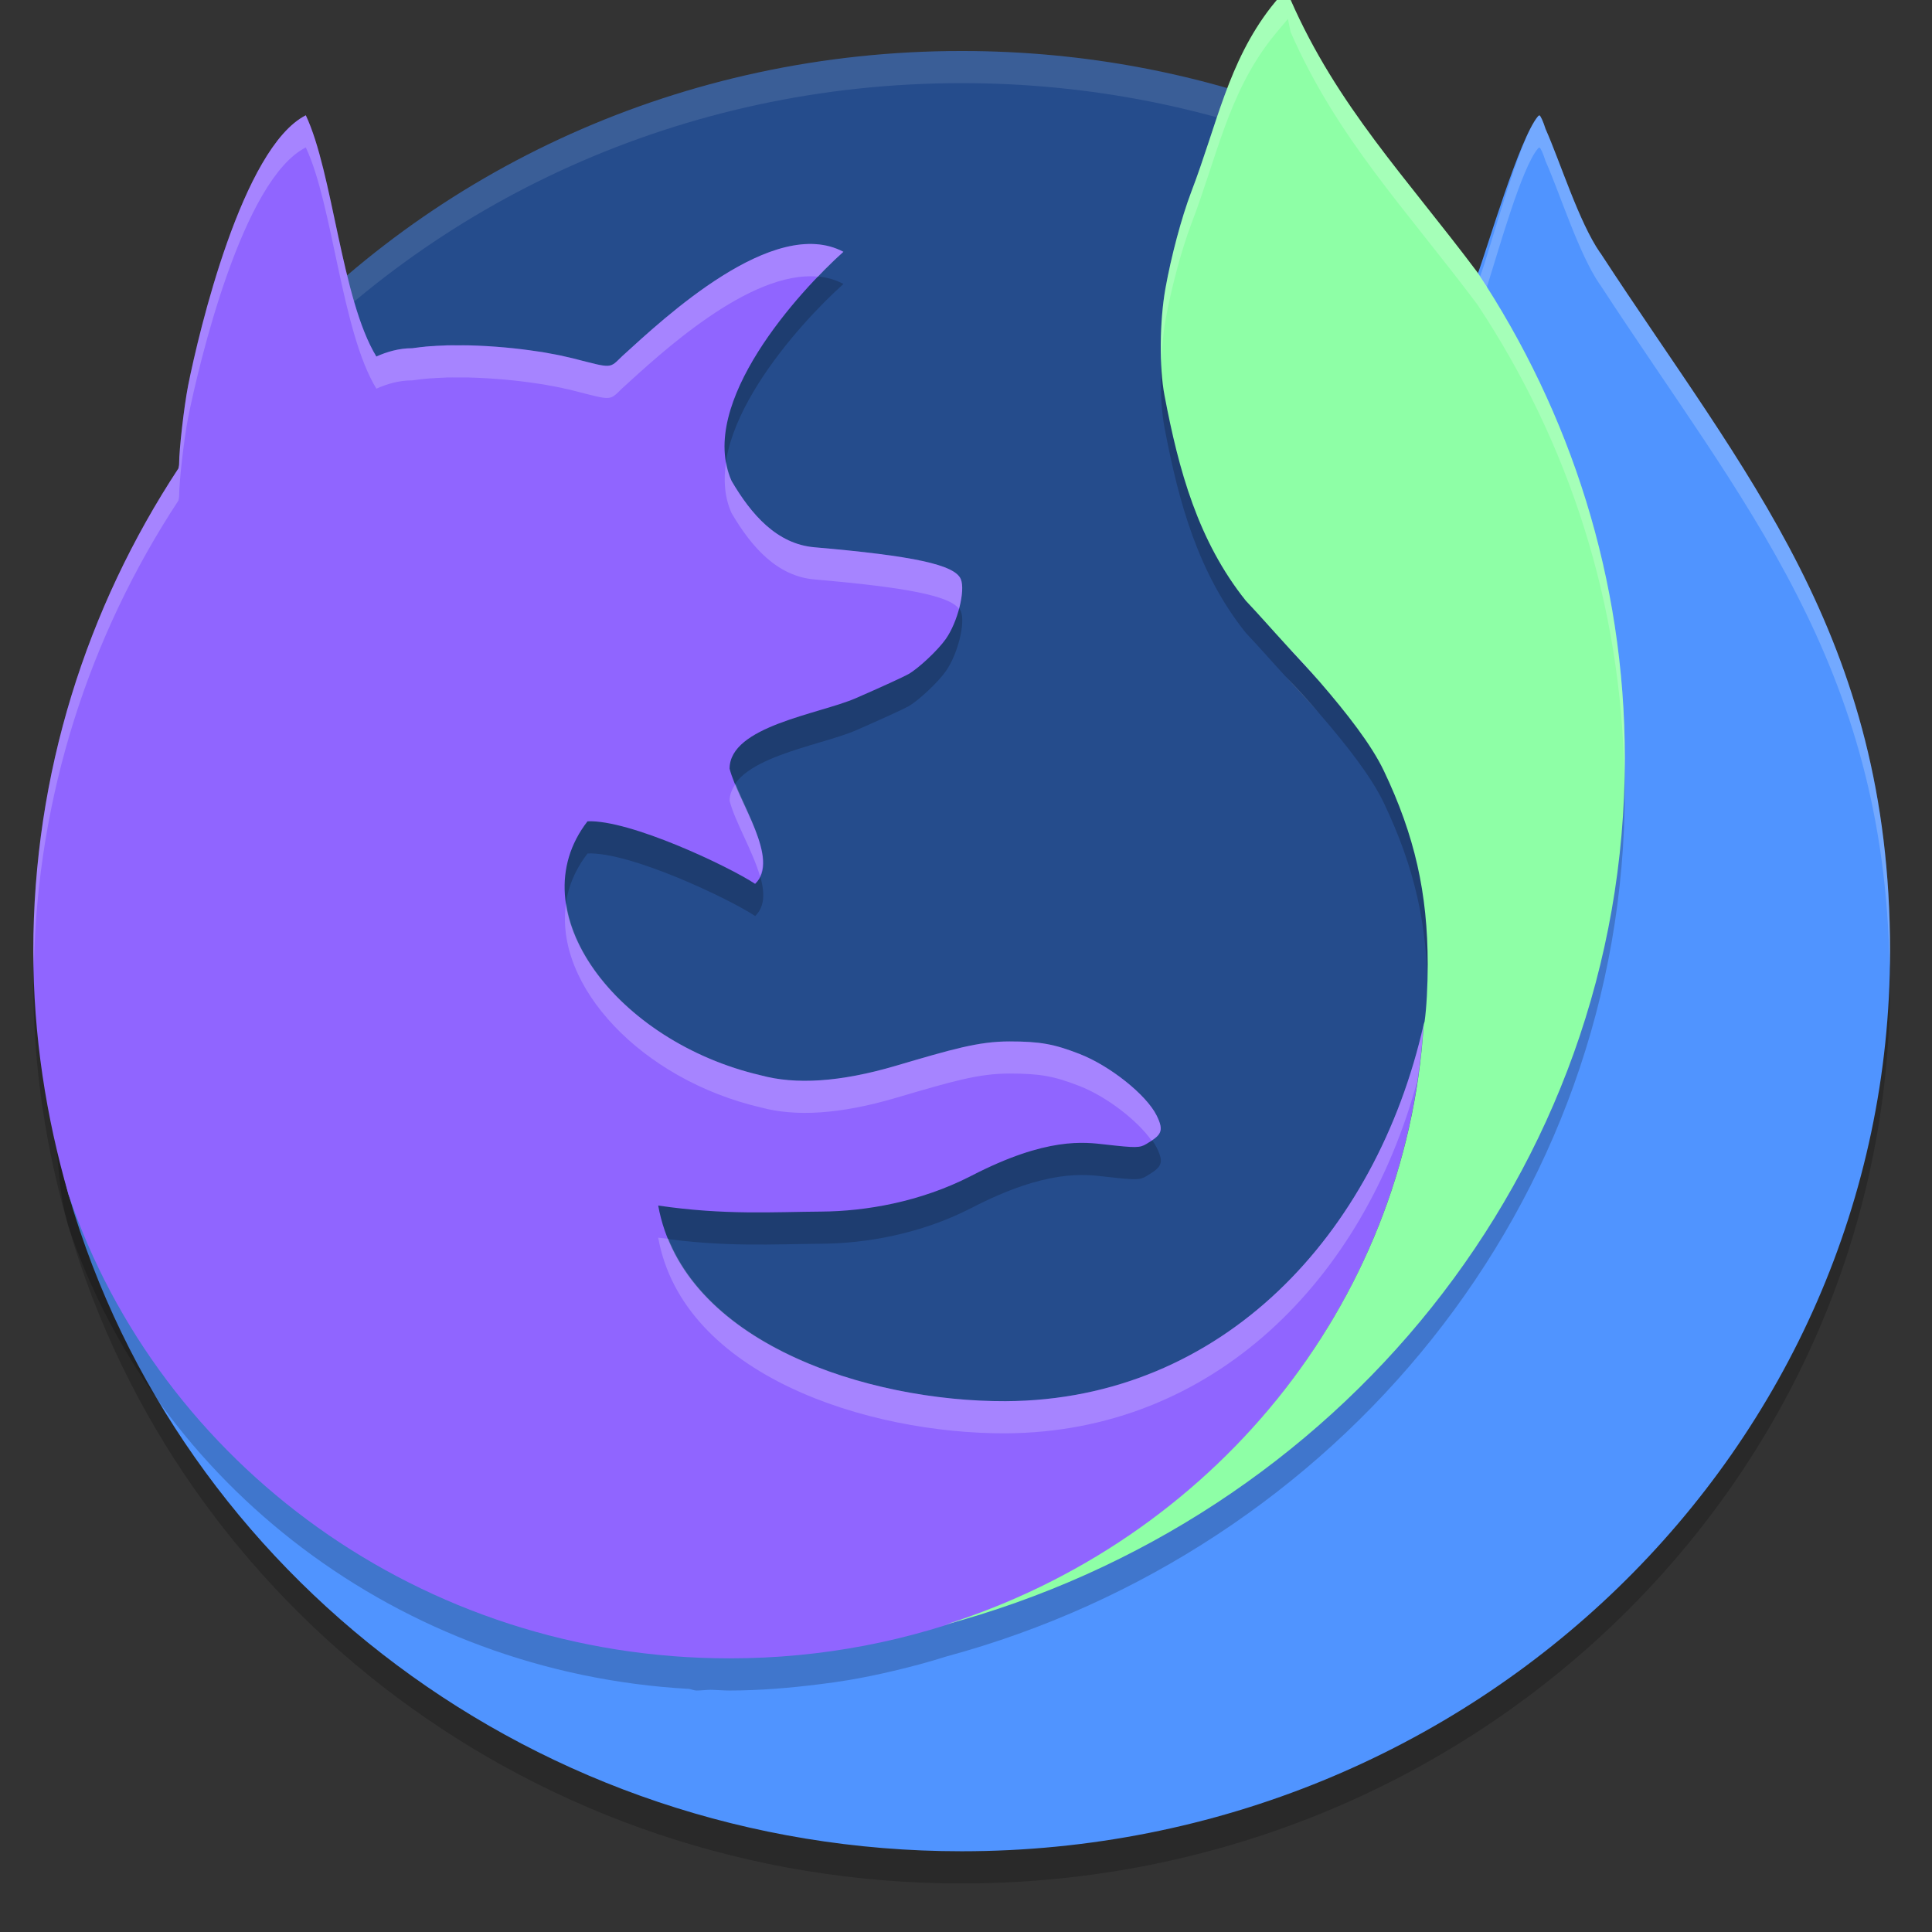 <?xml version="1.0" encoding="UTF-8" standalone="no"?>
<svg
   xmlns:dc="http://purl.org/dc/elements/1.1/"
   xmlns:cc="http://creativecommons.org/ns#"
   xmlns:rdf="http://www.w3.org/1999/02/22-rdf-syntax-ns#"
   xmlns:svg="http://www.w3.org/2000/svg"
   xmlns="http://www.w3.org/2000/svg"
   xmlns:sodipodi="http://sodipodi.sourceforge.net/DTD/sodipodi-0.dtd"
   xmlns:inkscape="http://www.inkscape.org/namespaces/inkscape"
   width="96"
   height="96"
   version="1"
   id="svg22"
   sodipodi:docname="fox.svg"
   inkscape:version="0.92.4 (5da689c313, 2019-01-14)">
  <rect width="100%" height="100%" fill="#333333" stroke="none"/>
  <defs
     id="defs26" />
  <sodipodi:namedview
     pagecolor="#ffffff"
     bordercolor="#666666"
     borderopacity="1"
     objecttolerance="10"
     gridtolerance="10"
     guidetolerance="10"
     inkscape:pageopacity="0"
     inkscape:pageshadow="2"
     inkscape:window-width="1366"
     inkscape:window-height="719"
     id="namedview24"
     showgrid="false"
     inkscape:zoom="3.9395752"
     inkscape:cx="28.05547"
     inkscape:cy="31.809624"
     inkscape:window-x="0"
     inkscape:window-y="0"
     inkscape:window-maximized="1"
     inkscape:current-layer="svg22" />
  <path
     style="opacity:0.2;stroke-width:1.622"
     d="m 76.494,7.333 c -0.023,0 -0.043,0.019 -0.071,0.044 -0.93,1.09 -2.372,6.612 -2.87,7.937 -0.049,-0.066 -0.093,-0.117 -0.142,-0.181 4.621,6.967 7.324,15.242 7.324,24.141 0,20.56 -14.324,37.837 -33.813,43.067 -3.363,1.06 -6.94,1.66 -10.67,1.66 -0.307,0 -0.608,-0.03 -0.914,-0.037 -0.247,0.004 -0.486,0.037 -0.734,0.037 -5.507,0 -21.801,-21.269 -32.557,-33.482 0.055,1.161 0.137,2.313 0.277,3.451 0.013,0.108 0.019,0.217 0.032,0.324 0.093,0.718 0.207,1.427 0.335,2.134 0.004,0.023 0.009,0.046 0.013,0.069 0.246,1.345 0.217,2.673 0.578,3.975 0.008,0.031 0.011,0.063 0.019,0.094 0.036,0.13 0.065,0.264 0.103,0.393 0.006,0.017 0.014,0.033 0.019,0.05 5.464,18.791 23.232,32.578 44.361,32.578 25.477,0 46.131,-20.025 46.131,-44.726 0,-15.654 -7.232,-23.699 -14.39,-34.687 0,-0.007 0.004,-0.012 -0.019,-0.019 C 78.451,12.623 77.536,9.666 76.796,8 76.681,7.633 76.543,7.333 76.494,7.333 Z"
     id="path2"
     inkscape:connector-curvature="0" />
  <path
     style="fill:#254c8c;stroke-width:1.622"
     d="M 68.935,10.164 C 67.431,9.373 66.764,6.422 65.163,5.794 59.805,3.691 53.939,2.534 47.785,2.534 c -13.902,0 -26.33,5.903 -34.773,15.275 -1.103,34.842 39.346,73.152 56.779,60.875 9.888,-6.964 2.517,-46.093 -0.855,-68.52 z"
     id="path4"
     inkscape:connector-curvature="0" />
  <path
     style="opacity:0.1;fill:#ffffff;stroke-width:1.622"
     d="m 47.785,2.534 c -13.902,0 -26.328,5.903 -34.772,15.275 -0.017,0.529 0.004,1.061 0.006,1.591 8.444,-9.368 20.867,-15.269 34.765,-15.269 6.38,0 12.449,1.243 17.965,3.494 1.394,0.569 1.863,3.44 3.182,4.134 1.994,13.261 5.842,31.164 6.082,46.389 C 75.037,42.59 70.996,23.896 68.932,10.165 67.613,9.472 67.144,6.598 65.75,6.029 60.234,3.777 54.165,2.534 47.785,2.534 Z"
     id="path6"
     inkscape:connector-curvature="0" />
  <path
     style="fill:#5094ff;stroke-width:1.622"
     d="m 76.494,5.735 c -0.023,0 -0.043,0.019 -0.071,0.044 -0.93,1.09 -2.536,6.612 -3.034,7.937 -0.049,-0.066 -0.093,-0.117 -0.142,-0.181 4.621,6.967 7.158,15.242 7.158,24.141 0,20.56 -13.994,37.197 -33.483,42.427 -3.363,1.06 -6.94,1.66 -10.67,1.66 -0.307,0 -0.608,-0.03 -0.914,-0.037 -0.247,0.004 -0.486,0.037 -0.734,0.037 -5.507,0 -21.801,-20.629 -32.557,-32.843 0.055,1.161 0.137,2.313 0.277,3.451 0.013,0.108 0.019,0.217 0.032,0.324 0.093,0.718 0.207,1.427 0.335,2.134 0.004,0.023 0.009,0.046 0.013,0.069 0.246,1.345 0.217,2.673 0.578,3.975 0.008,0.031 0.011,0.063 0.019,0.094 0.036,0.13 0.065,0.264 0.103,0.393 0.006,0.017 0.014,0.033 0.019,0.05 5.464,18.791 23.232,32.578 44.361,32.578 25.477,0 46.131,-20.025 46.131,-44.726 0,-15.654 -7.232,-23.699 -14.39,-34.687 0,-0.007 0.004,-0.012 -0.019,-0.019 C 78.451,11.026 77.536,8.068 76.796,6.403 76.681,6.036 76.543,5.735 76.494,5.735 Z"
     id="path8"
     inkscape:connector-curvature="0" />
  <path
     style="opacity:0.2;stroke-width:1.622"
     d="m 63.996,0.937 -0.553,0.661 c -0.095,0.114 -0.187,0.229 -0.283,0.349 -2.134,2.745 -2.689,5.848 -3.964,9.179 -0.486,1.278 -1,3.207 -1.287,4.811 -0.287,1.608 -0.313,3.904 -0.045,5.31 0.707,3.724 1.668,7.232 4.042,10.202 0.668,0.705 1.297,1.429 1.963,2.153 0.577,0.627 1.166,1.249 1.699,1.866 1.387,1.606 2.582,3.146 3.192,4.424 1.533,3.214 2.182,6.072 2.182,9.628 0,1.072 -0.06,2.176 -0.154,2.833 -0.012,0.052 -0.033,0.098 -0.045,0.15 v 0.006 c -0.063,1.006 -0.186,1.994 -0.338,2.973 0.152,-0.979 0.275,-1.968 0.338,-2.973 -2.366,10.456 -10.026,18.657 -20.768,18.713 -6.834,0.025 -16.028,-2.877 -17.267,-9.721 3.292,0.486 5.758,0.316 8.109,0.3 2.173,-0.015 4.908,-0.47 7.44,-1.772 3.772,-1.953 5.642,-1.676 6.674,-1.56 1.521,0.171 1.707,0.171 2.04,-0.031 0.705,-0.429 0.91,-0.6 0.502,-1.416 -0.515,-1.031 -2.322,-2.47 -3.836,-3.057 -1.268,-0.492 -1.956,-0.617 -3.475,-0.618 -1.547,-8.49e-4 -2.861,0.391 -5.65,1.211 -2.785,0.819 -4.982,0.94 -6.699,0.474 -7.143,-1.658 -12.094,-8.128 -8.617,-12.623 2.091,-0.093 7.004,2.231 8.328,3.107 1.267,-1.207 -0.827,-4.025 -1.268,-5.722 0,-2.118 4.453,-2.709 6.281,-3.507 1.204,-0.524 2.377,-1.061 2.606,-1.192 0.499,-0.283 1.462,-1.186 1.853,-1.741 0.597,-0.846 0.988,-2.418 0.747,-2.983 -0.303,-0.71 -2.339,-1.153 -7.272,-1.579 -1.862,-0.161 -3.137,-1.622 -4.119,-3.301 -1.72,-3.855 3.381,-9.439 5.56,-11.381 -3.466,-1.834 -8.921,3.3 -10.986,5.179 -0.661,0.634 -0.46,0.623 -2.465,0.112 -0.134,-0.034 -0.27,-0.062 -0.412,-0.094 -0.051,-0.011 -0.104,-0.027 -0.154,-0.037 -0.092,-0.02 -0.189,-0.038 -0.283,-0.056 -0.067,-0.013 -0.137,-0.025 -0.206,-0.037 -0.078,-0.013 -0.153,-0.03 -0.232,-0.044 -0.083,-0.013 -0.167,-0.03 -0.251,-0.044 -0.06,-0.009 -0.12,-0.015 -0.18,-0.025 -0.531,-0.081 -1.082,-0.15 -1.641,-0.2 -0.611,-0.055 -1.223,-0.092 -1.815,-0.106 -0.178,-0.004 -0.355,0 -0.528,0 -0.187,-3.8e-4 -0.369,-0.005 -0.547,0 -0.035,8.73e-4 -0.068,0.004 -0.103,0.006 -0.15,0.004 -0.3,0.012 -0.444,0.019 -0.023,0.001 -0.039,0.004 -0.058,0.006 -0.159,0.009 -0.309,0.017 -0.457,0.031 -0.023,0.001 -0.027,0.004 -0.039,0.006 -0.152,0.013 -0.292,0.031 -0.431,0.05 h -0.006 c -0.062,0.009 -0.127,0.015 -0.187,0.025 -0.661,-0.002 -1.266,0.181 -1.783,0.412 C 16.967,16.471 16.543,10.172 15.195,7.326 12.04,8.929 9.881,18.082 9.345,20.767 c -0.205,1.068 -0.443,3.141 -0.444,3.875 -2.107e-4,0.106 -0.028,0.149 -0.032,0.225 -4.558,6.935 -7.214,15.159 -7.214,23.992 0,4.198 0.635,8.247 1.75,12.099 4.345,12.783 16.391,22.151 30.82,22.962 0.002,2.85e-4 0.004,-3.09e-4 0.006,0 0.121,0.019 0.262,0.081 0.373,0.081 0.24,0 0.472,-0.032 0.711,-0.037 0.003,8.5e-5 0.006,-8.3e-5 0.01,0 0.31,0.008 0.615,0.037 0.927,0.037 1.519,0 3.006,-0.128 4.473,-0.312 0.47,-0.059 0.939,-0.122 1.403,-0.2 0.771,-0.128 1.529,-0.288 2.281,-0.465 0.881,-0.207 1.75,-0.44 2.603,-0.711 19.442,-5.26 33.723,-22.511 33.723,-43.038 0,-8.899 -2.703,-17.174 -7.324,-24.141 C 69.864,10.397 66.45,6.876 64.131,1.592 Z M 70.239,56.374 c -0.125,0.678 -0.265,1.35 -0.431,2.012 0.166,-0.662 0.307,-1.335 0.431,-2.012 z m -0.698,3.023 c -0.181,0.635 -0.387,1.259 -0.605,1.878 0.217,-0.619 0.424,-1.243 0.605,-1.878 z m -0.933,2.817 c -0.285,0.738 -0.6,1.462 -0.936,2.175 0.336,-0.713 0.651,-1.436 0.936,-2.175 z m -1.493,3.282 c -0.304,0.586 -0.615,1.166 -0.952,1.732 0.337,-0.565 0.649,-1.146 0.952,-1.732 z m -1.689,2.886 c -0.261,0.399 -0.527,0.795 -0.804,1.182 0.277,-0.388 0.544,-0.783 0.804,-1.182 z m -1.673,2.346 c -0.267,0.341 -0.547,0.671 -0.827,1.001 0.28,-0.331 0.56,-0.66 0.827,-1.001 z m -1.902,2.234 c -0.108,0.116 -0.225,0.223 -0.335,0.337 0.11,-0.114 0.227,-0.221 0.335,-0.337 z M 9.692,74.023 c 1.38,1.965 2.912,3.817 4.589,5.541 -1.675,-1.722 -3.209,-3.578 -4.589,-5.541 z m 48.747,2.109 c -0.125,0.102 -0.243,0.212 -0.37,0.312 0.127,-0.1 0.245,-0.21 0.37,-0.312 z m -2.014,1.519 c -0.183,0.128 -0.365,0.256 -0.55,0.381 0.185,-0.124 0.368,-0.253 0.55,-0.381 z m -2.384,1.532 c -0.089,0.052 -0.178,0.102 -0.267,0.153 0.089,-0.051 0.179,-0.101 0.267,-0.153 z"
     id="path10"
     inkscape:connector-curvature="0" />
  <path
     style="fill:#9065ff;stroke-width:1.622"
     d="m 15.195,5.729 c -3.154,1.603 -5.313,10.756 -5.85,13.44 -0.205,1.068 -0.443,3.141 -0.444,3.875 -2.106e-4,0.106 -0.028,0.149 -0.032,0.225 -4.558,6.935 -7.214,15.159 -7.214,23.992 0,4.198 0.635,8.247 1.75,12.099 4.548,13.379 17.525,23.043 32.847,23.043 18.396,0 33.393,-13.93 34.488,-31.498 -2.364,10.459 -10.024,18.663 -20.768,18.719 -6.834,0.025 -16.028,-2.877 -17.267,-9.721 3.292,0.486 5.758,0.316 8.109,0.3 2.173,-0.015 4.908,-0.47 7.44,-1.772 3.772,-1.953 5.642,-1.676 6.674,-1.56 1.521,0.171 1.707,0.171 2.04,-0.031 0.705,-0.429 0.91,-0.6 0.502,-1.416 -0.515,-1.031 -2.322,-2.47 -3.836,-3.057 -1.268,-0.492 -1.956,-0.617 -3.475,-0.618 -1.547,-8.5e-4 -2.861,0.391 -5.65,1.211 -2.785,0.819 -4.982,0.94 -6.699,0.474 -7.143,-1.658 -12.094,-8.128 -8.617,-12.623 2.091,-0.093 7.004,2.231 8.328,3.107 1.267,-1.207 -0.827,-4.025 -1.268,-5.722 0,-2.118 4.453,-2.709 6.281,-3.507 1.204,-0.524 2.377,-1.061 2.606,-1.192 0.499,-0.283 1.462,-1.186 1.853,-1.741 0.597,-0.846 0.988,-2.418 0.747,-2.983 -0.303,-0.71 -2.339,-1.153 -7.272,-1.579 -1.862,-0.161 -3.137,-1.622 -4.119,-3.301 -1.72,-3.855 3.381,-9.439 5.56,-11.381 -3.466,-1.834 -8.921,3.3 -10.986,5.179 -0.661,0.634 -0.46,0.623 -2.465,0.112 -0.134,-0.034 -0.27,-0.062 -0.412,-0.094 -0.051,-0.011 -0.104,-0.027 -0.154,-0.037 -0.092,-0.02 -0.189,-0.038 -0.283,-0.056 -0.067,-0.013 -0.137,-0.025 -0.206,-0.037 -0.078,-0.013 -0.153,-0.03 -0.232,-0.044 -0.083,-0.013 -0.167,-0.03 -0.251,-0.044 -0.06,-0.009 -0.12,-0.015 -0.18,-0.025 -0.531,-0.081 -1.082,-0.15 -1.641,-0.2 -0.611,-0.055 -1.223,-0.092 -1.815,-0.106 -0.178,-0.004 -0.355,0 -0.528,0 -0.187,-3.8e-4 -0.369,-0.005 -0.547,0 -0.035,8.72e-4 -0.068,0.004 -0.103,0.006 -0.15,0.004 -0.3,0.012 -0.444,0.019 -0.023,0.001 -0.039,0.004 -0.058,0.006 -0.159,0.009 -0.309,0.017 -0.457,0.031 -0.023,0.001 -0.027,0.004 -0.039,0.006 -0.152,0.013 -0.292,0.031 -0.431,0.05 h -0.006 c -0.062,0.009 -0.127,0.015 -0.187,0.025 -0.661,-0.002 -1.266,0.181 -1.783,0.412 C 16.967,14.874 16.543,8.575 15.195,5.729 Z m 48.673,26.275 c 0.577,0.627 1.166,1.249 1.699,1.866 -0.535,-0.636 -1.095,-1.263 -1.699,-1.866 z"
     id="path12"
     inkscape:connector-curvature="0" />
  <path
     style="fill:#8effa6;stroke-width:1.622"
     d="M 63.996,-0.66 63.443,9.813e-4 c -0.095,0.114 -0.187,0.229 -0.283,0.349 -2.134,2.745 -2.689,5.848 -3.964,9.179 -0.486,1.278 -1,3.207 -1.287,4.811 -0.287,1.608 -0.313,3.904 -0.045,5.31 0.707,3.724 1.668,7.232 4.042,10.202 0.668,0.705 1.297,1.429 1.963,2.153 0.577,0.627 1.166,1.249 1.699,1.866 1.387,1.606 2.582,3.146 3.192,4.424 1.533,3.214 2.182,6.072 2.182,9.628 0,1.072 -0.06,2.176 -0.154,2.833 -0.012,0.052 -0.033,0.098 -0.045,0.15 v 0.006 c -0.876,14.003 -10.598,25.666 -23.818,29.832 19.489,-5.23 33.813,-22.507 33.813,-43.067 0,-8.899 -2.703,-17.174 -7.324,-24.141 C 69.863,8.8 66.45,5.279 64.131,-0.005 Z"
     id="path14"
     inkscape:connector-curvature="0" />
  <path
     style="opacity:0.2;fill:#ffffff;stroke-width:1.622"
     d="m 76.494,5.735 c -0.023,0 -0.043,0.019 -0.071,0.044 -0.93,1.09 -2.372,6.612 -2.87,7.937 -0.049,-0.066 -0.093,-0.117 -0.142,-0.181 0.163,0.246 0.305,0.506 0.463,0.755 0.623,-1.963 1.736,-5.961 2.549,-6.914 0.028,-0.025 0.048,-0.044 0.071,-0.044 0.05,0 0.187,0.301 0.302,0.668 0.739,1.665 1.654,4.623 2.709,6.152 0.023,0.007 0.019,0.012 0.019,0.019 7.039,10.805 14.133,18.781 14.368,33.928 0.005,-0.28 0.023,-0.558 0.023,-0.839 0,-15.654 -7.232,-23.699 -14.39,-34.687 0,-0.007 0.004,-0.012 -0.019,-0.019 C 78.451,11.026 77.536,8.068 76.796,6.403 76.681,6.036 76.544,5.735 76.494,5.735 Z"
     id="path16"
     inkscape:connector-curvature="0" />
  <path
     style="opacity:0.2;fill:#ffffff;stroke-width:1.622"
     d="M 15.195,5.729 C 12.04,7.332 9.881,16.485 9.345,19.169 c -0.205,1.068 -0.443,3.141 -0.444,3.875 -2.106e-4,0.106 -0.028,0.149 -0.032,0.225 -4.558,6.935 -7.214,15.159 -7.214,23.992 0,0.269 0.024,0.531 0.029,0.799 0.156,-8.527 2.766,-16.469 7.185,-23.193 0.004,-0.076 0.032,-0.119 0.032,-0.225 0.001,-0.734 0.239,-2.807 0.444,-3.875 C 9.881,18.082 12.04,8.929 15.195,7.326 c 1.349,2.846 1.772,9.145 3.507,11.987 0.517,-0.231 1.122,-0.414 1.783,-0.412 0.06,-0.01 0.124,-0.016 0.187,-0.025 h 0.006 c 0.139,-0.019 0.279,-0.037 0.431,-0.05 0.012,-0.003 0.015,-0.005 0.039,-0.006 0.148,-0.014 0.298,-0.022 0.457,-0.031 0.018,-0.003 0.035,-0.005 0.058,-0.006 0.144,-0.007 0.294,-0.014 0.444,-0.019 0.035,-0.003 0.068,-0.005 0.103,-0.006 0.179,-0.005 0.36,-3.81e-4 0.547,0 0.173,0 0.35,-0.004 0.528,0 0.592,0.014 1.204,0.052 1.815,0.106 0.559,0.05 1.11,0.118 1.641,0.2 0.06,0.009 0.12,0.016 0.18,0.025 0.084,0.013 0.168,0.03 0.251,0.044 0.079,0.014 0.153,0.03 0.232,0.044 0.069,0.013 0.139,0.024 0.206,0.037 0.095,0.019 0.191,0.036 0.283,0.056 0.051,0.011 0.104,0.026 0.154,0.037 0.142,0.032 0.278,0.059 0.412,0.094 2.005,0.511 1.804,0.522 2.465,-0.112 1.828,-1.664 6.314,-5.873 9.724,-5.541 0.465,-0.483 0.908,-0.921 1.261,-1.235 -3.466,-1.834 -8.921,3.3 -10.986,5.179 -0.661,0.634 -0.46,0.623 -2.465,0.112 -0.134,-0.034 -0.27,-0.062 -0.412,-0.094 -0.051,-0.011 -0.104,-0.027 -0.154,-0.037 -0.092,-0.02 -0.189,-0.038 -0.283,-0.056 -0.067,-0.013 -0.137,-0.025 -0.206,-0.037 -0.078,-0.013 -0.153,-0.03 -0.232,-0.044 -0.083,-0.013 -0.167,-0.03 -0.251,-0.044 -0.06,-0.009 -0.12,-0.015 -0.18,-0.025 -0.531,-0.081 -1.082,-0.15 -1.641,-0.2 -0.611,-0.055 -1.223,-0.092 -1.815,-0.106 -0.178,-0.004 -0.355,0 -0.528,0 -0.187,-3.82e-4 -0.369,-0.005 -0.547,0 -0.035,8.72e-4 -0.068,0.004 -0.103,0.006 -0.15,0.004 -0.3,0.012 -0.444,0.019 -0.023,0.001 -0.039,0.004 -0.058,0.006 -0.159,0.009 -0.309,0.017 -0.457,0.031 -0.023,0.001 -0.027,0.004 -0.039,0.006 -0.152,0.013 -0.292,0.031 -0.431,0.05 h -0.006 c -0.062,0.009 -0.127,0.015 -0.187,0.025 -0.661,-0.002 -1.266,0.181 -1.783,0.412 C 16.967,14.874 16.543,8.575 15.195,5.729 Z m 20.884,17.219 c -0.137,0.889 -0.082,1.753 0.27,2.543 0.982,1.678 2.257,3.14 4.119,3.301 4.649,0.401 6.704,0.819 7.182,1.46 0.162,-0.604 0.217,-1.181 0.09,-1.479 -0.303,-0.71 -2.339,-1.153 -7.272,-1.579 -1.862,-0.161 -3.137,-1.622 -4.119,-3.301 -0.136,-0.304 -0.215,-0.622 -0.27,-0.945 z m 27.789,9.057 c 0.577,0.627 1.166,1.249 1.699,1.866 -0.535,-0.636 -1.095,-1.263 -1.699,-1.866 z m 0,1.597 c 0.604,0.603 1.164,1.23 1.699,1.866 -0.533,-0.617 -1.122,-1.239 -1.699,-1.866 z m -27.319,5.351 c -0.173,0.253 -0.296,0.525 -0.296,0.839 0.269,1.037 1.149,2.49 1.509,3.741 0.538,-1.149 -0.6,-3.069 -1.213,-4.58 z m -8.418,5.918 c -0.629,4.118 3.766,8.786 9.679,10.158 1.717,0.465 3.915,0.344 6.699,-0.474 2.79,-0.82 4.103,-1.211 5.65,-1.211 1.519,8.94e-4 2.207,0.125 3.475,0.618 1.356,0.526 2.898,1.724 3.585,2.711 0.478,-0.32 0.6,-0.553 0.251,-1.251 -0.515,-1.031 -2.322,-2.47 -3.836,-3.057 -1.268,-0.492 -1.956,-0.617 -3.475,-0.618 -1.547,-8.5e-4 -2.861,0.391 -5.65,1.211 -2.785,0.819 -4.982,0.94 -6.699,0.474 -5.157,-1.197 -9.154,-4.902 -9.679,-8.561 z m 42.61,6.034 C 68.376,61.364 60.716,69.568 49.973,69.624 c -6.253,0.023 -14.462,-2.415 -16.765,-8.071 -0.173,-0.023 -0.324,-0.027 -0.502,-0.053 1.239,6.845 10.432,9.746 17.267,9.721 10.321,-0.054 17.781,-7.634 20.449,-17.502 0.139,-0.928 0.259,-1.863 0.319,-2.814 z"
     id="path18"
     inkscape:connector-curvature="0" />
  <path
     style="opacity:0.2;fill:#ffffff;stroke-width:1.622"
     d="M 63.996,-0.66 63.443,9.813e-4 C 63.348,0.115 63.256,0.23 63.159,0.35 61.025,3.095 60.471,6.198 59.195,9.529 c -0.486,1.278 -1,3.207 -1.287,4.811 -0.193,1.083 -0.256,2.463 -0.203,3.688 0.031,-0.738 0.091,-1.467 0.203,-2.09 0.287,-1.604 0.801,-3.533 1.287,-4.811 1.276,-3.331 1.83,-6.434 3.964,-9.179 0.097,-0.12 0.189,-0.236 0.283,-0.349 l 0.553,-0.661 0.135,0.655 c 2.319,5.284 5.732,8.805 9.28,13.54 4.519,6.814 7.185,14.882 7.301,23.558 0.008,-0.338 0.023,-0.674 0.023,-1.014 0,-8.899 -2.703,-17.174 -7.324,-24.141 -3.548,-4.735 -6.961,-8.256 -9.28,-13.54 z"
     id="path20"
     inkscape:connector-curvature="0" />
</svg>
